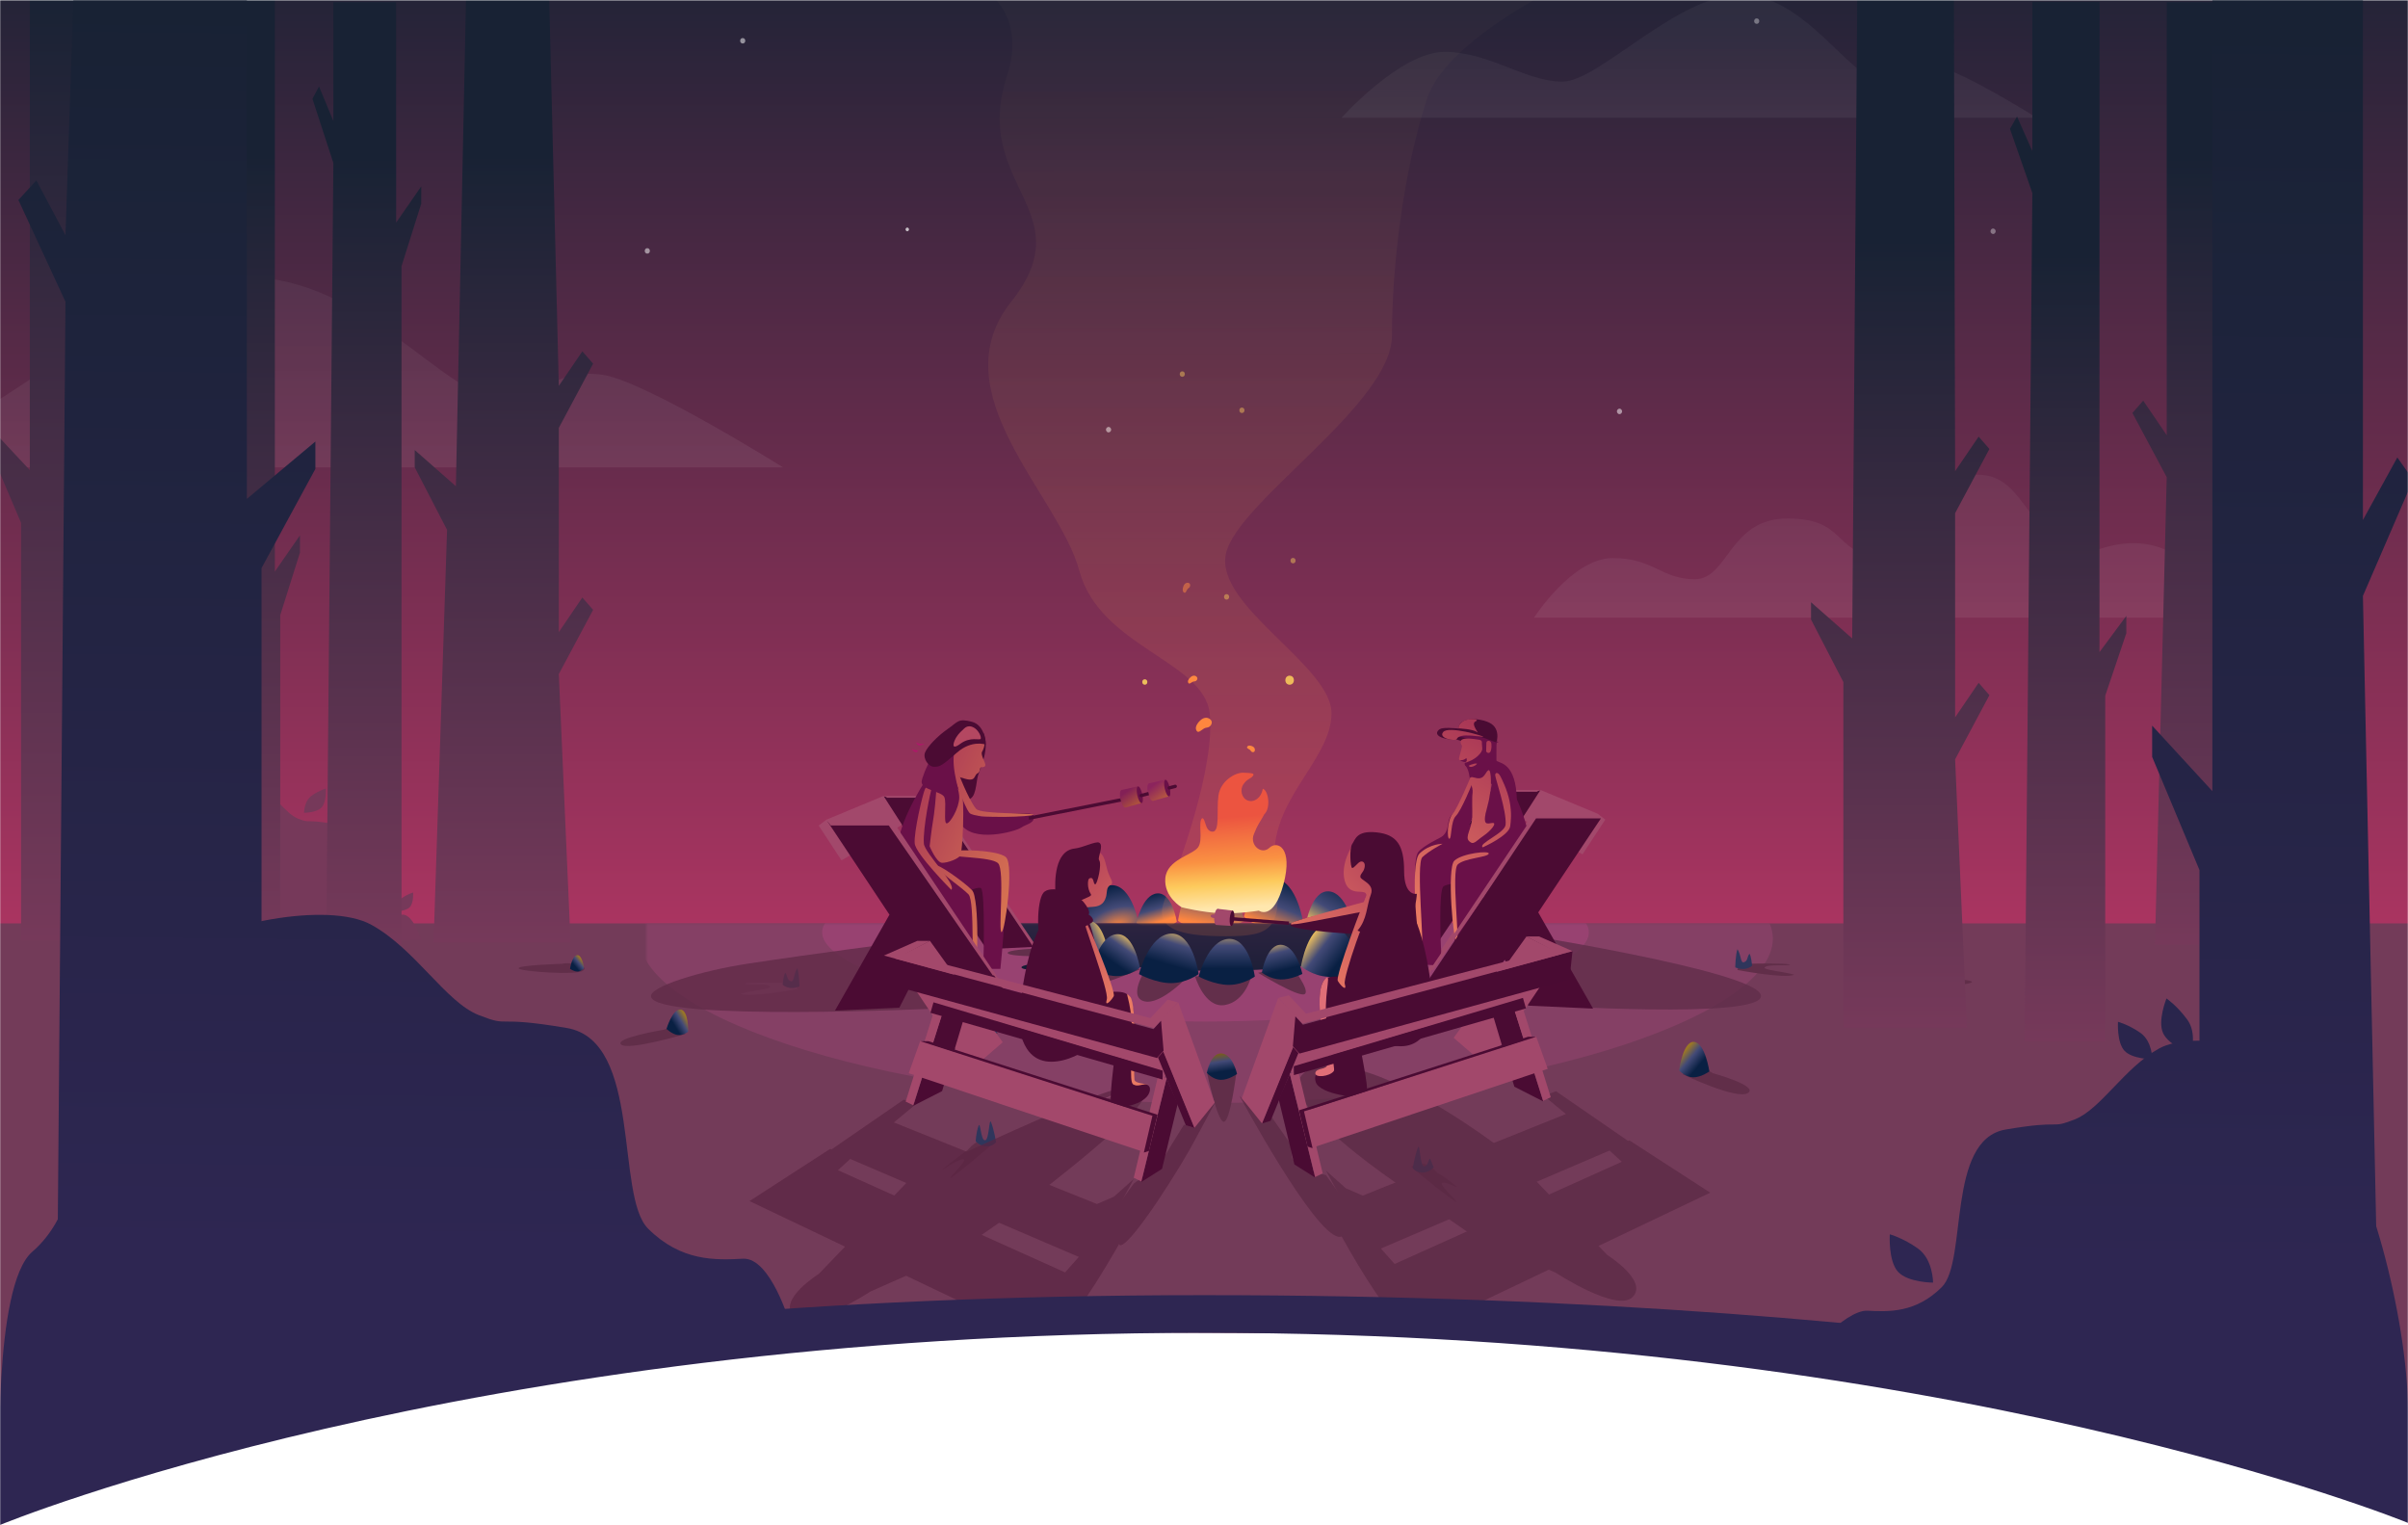 <svg width="1440" height="912" viewBox="0 0 1440 912" fill="none" xmlns="http://www.w3.org/2000/svg">
<mask id="mask0" mask-type="alpha" maskUnits="userSpaceOnUse" x="0" y="0" width="1440" height="912">
<rect width="1440" height="912" fill="#C4C4C4"/>
</mask>
<g mask="url(#mask0)">
<mask id="mask1" mask-type="alpha" maskUnits="userSpaceOnUse" x="-6" y="0" width="1452" height="880">
<rect x="-6" width="1452" height="879.726" fill="#F8F4FD"/>
</mask>
<g mask="url(#mask1)">
<path d="M-62.489 348.851V849.209H82.112L68.341 -379.051L108.508 -471.974L95.884 -489.844L68.341 -439.809V-514.862H-52.161V285.711L-100.361 233.292V258.31L-62.489 348.851Z" fill="#4B0B33"/>
<path d="M1378.21 419.754V848.151H1522.81L1509.04 -308.148L1549.2 -401.072L1536.58 -418.942L1509.04 -368.906V-443.96H1388.53V356.613L1340.33 304.195V329.213L1378.21 419.754Z" fill="#4B0B33"/>
<mask id="mask2" mask-type="alpha" maskUnits="userSpaceOnUse" x="-7" y="-19" width="1453" height="1020">
<rect x="-6.617" y="-18.548" width="1451.89" height="1019.09" fill="#C4C4C4"/>
</mask>
<g mask="url(#mask2)">
<mask id="mask3" mask-type="alpha" maskUnits="userSpaceOnUse" x="-14" y="-25" width="1468" height="879">
<rect x="-13.84" y="-24.898" width="1467.18" height="878.339" fill="#D864A4"/>
</mask>
<g mask="url(#mask3)">
<rect x="-9.754" y="-50.889" width="1467.18" height="656.318" fill="url(#paint0_linear)"/>
<ellipse opacity="0.5" rx="1.624" ry="1.529" transform="matrix(0.096 -0.995 0.994 0.108 1050.52 12.626)" fill="white" fill-opacity="0.7"/>
<path opacity="0.4" d="M468.326 279.484H-284.621C-284.621 279.484 -239.43 237.588 -191.459 237.588C-143.487 237.588 -85.087 258.037 -45.458 258.037C-5.829 258.037 78.991 165.766 147.82 165.766C216.649 165.766 266.011 236.59 295.211 236.59C324.411 236.59 334.84 220.131 360.564 224.121C386.288 228.111 468.326 279.484 468.326 279.484Z" fill="url(#paint1_linear)" fill-opacity="0.5"/>
<path opacity="0.4" d="M1217.99 70.411H802.285C802.285 70.411 837.424 31.023 863.909 31.023C890.394 31.023 912.448 48.817 934.327 48.817C956.206 48.817 1003.03 -3.235 1041.03 -3.235C1079.03 -3.235 1106.29 46.718 1122.41 46.718C1138.53 46.718 1144.29 37.626 1158.49 39.83C1172.69 42.034 1217.99 70.411 1217.99 70.411Z" fill="url(#paint2_linear)" fill-opacity="0.4"/>
<path opacity="0.4" d="M1330 369.344H917.352C917.352 369.344 940.207 333.673 964.469 333.673C988.73 333.673 993.493 346.32 1013.54 346.32C1033.58 346.32 1034.04 309.997 1068.85 309.997C1103.66 309.997 1095.88 329.406 1123.18 333.673C1150.47 337.94 1154.7 283.784 1182.11 283.784C1209.52 283.784 1209.32 313.836 1242.78 333.673C1307.57 300.866 1330 369.344 1330 369.344Z" fill="url(#paint3_linear)" fill-opacity="0.5"/>
<ellipse opacity="0.5" cx="208.794" cy="544.237" rx="1.528" ry="1.625" fill="white"/>
<ellipse opacity="0.5" cx="387.095" cy="150.014" rx="1.528" ry="1.625" fill="white"/>
<ellipse opacity="0.5" cx="444.149" cy="24.381" rx="1.528" ry="1.625" fill="white"/>
<ellipse opacity="0.5" rx="1.55" ry="1.603" transform="matrix(0.868 0.496 -0.451 0.893 72.154 388.084)" fill="white"/>
<ellipse opacity="0.5" rx="1.55" ry="1.603" transform="matrix(0.868 0.496 -0.451 0.893 283.936 312.306)" fill="white"/>
<ellipse rx="2.658" ry="2.599" transform="matrix(0.537 -0.843 0.812 0.584 1242.6 369.654)" fill="white" fill-opacity="0.8"/>
<ellipse opacity="0.5" rx="1.595" ry="1.559" transform="matrix(0.537 -0.843 0.812 0.584 1191.88 138.271)" fill="white" fill-opacity="0.7"/>
<ellipse opacity="0.9" rx="2.584" ry="2.672" transform="matrix(0.868 0.496 -0.451 0.893 106.843 64.329)" fill="white"/>
<ellipse opacity="0.5" rx="1.568" ry="1.586" transform="matrix(0.751 -0.661 0.614 0.789 662.929 256.902)" fill="white"/>
<ellipse rx="1.045" ry="1.057" transform="matrix(0.751 -0.661 0.614 0.789 542.556 137.169)" fill="white" fill-opacity="0.7"/>
<ellipse opacity="0.5" rx="1.568" ry="1.586" transform="matrix(0.751 -0.661 0.614 0.789 968.476 245.982)" fill="white"/>
<path d="M793.919 557.99C801.34 558.248 809.432 553.973 809.432 553.973C809.432 553.973 805.278 533.778 794.69 532.954C784.103 532.13 780.808 552.977 780.808 552.977C780.808 552.977 786.498 557.732 793.919 557.99Z" fill="url(#paint4_linear)"/>
<path d="M814.535 571.321C821.667 571.321 829.309 565.906 829.309 565.906C829.309 565.906 824.724 542.079 814.535 541.538C804.346 540.996 801.799 565.906 801.799 565.906C801.799 565.906 807.403 571.321 814.535 571.321Z" fill="url(#paint5_linear)"/>
<path d="M759.805 555.387C769.002 556.388 779.385 551.976 779.385 551.976C779.385 551.976 775.796 527.206 762.709 525.228C749.623 523.25 743.909 548.116 743.909 548.116C743.909 548.116 750.608 554.386 759.805 555.387Z" fill="url(#paint6_linear)"/>
<path d="M722.871 556.691C733.173 556.691 744.211 550.588 744.211 550.588C744.211 550.588 737.588 523.737 722.871 523.127C708.154 522.516 704.475 550.588 704.475 550.588C704.475 550.588 712.569 556.691 722.871 556.691Z" fill="url(#paint7_linear)"/>
<path d="M665.128 560.361C655.922 560.681 645.884 555.378 645.884 555.378C645.884 555.378 651.037 530.325 664.172 529.303C677.306 528.28 681.394 554.142 681.394 554.142C681.394 554.142 674.334 560.041 665.128 560.361Z" fill="url(#paint8_radial)"/>
<path d="M-12.785 552.107H1454.39V845.609H-12.785V552.107Z" fill="#733B59"/>
<path d="M717.734 430.772C720.254 428.383 722.83 428.948 724.144 430.514C725.458 432.08 724.078 434.891 721.627 435.044C719.177 435.197 717.079 438.745 715.765 437.179C714.451 435.613 715.215 433.161 717.734 430.772Z" fill="#FE863F"/>
<path d="M712.067 404.795C713.609 403.502 715.087 403.926 715.799 404.884C716.51 405.843 715.616 407.424 714.188 407.422C712.759 407.419 711.423 409.402 710.712 408.443C710 407.485 710.525 406.089 712.067 404.795Z" fill="#FE863F"/>
<path opacity="0.5" d="M707.694 350.505C708.425 348.567 709.905 348.152 710.971 348.607C712.037 349.061 712.003 350.906 710.763 351.66C709.523 352.414 709.294 354.84 708.228 354.386C707.162 353.931 706.963 352.443 707.694 350.505Z" fill="#FE863F"/>
<path d="M748.801 446.155C750.324 446.78 750.664 448.083 750.32 449.03C749.976 449.977 748.534 449.967 747.931 448.879C747.328 447.792 745.428 447.616 745.772 446.669C746.115 445.722 747.277 445.53 748.801 446.155Z" fill="#FE863F"/>
<path d="M692.66 555.368C686.379 555.587 679.53 551.968 679.53 551.968C679.53 551.968 683.046 534.875 692.007 534.178C700.968 533.481 703.757 551.125 703.757 551.125C703.757 551.125 698.941 555.15 692.66 555.368Z" fill="url(#paint9_linear)"/>
<ellipse cx="684.599" cy="407.774" rx="1.528" ry="1.625" fill="#ECBE5B"/>
<ellipse opacity="0.5" cx="733.509" cy="356.872" rx="1.528" ry="1.625" fill="#ECBE5B"/>
<ellipse cx="771.207" cy="406.69" rx="2.547" ry="2.708" fill="#ECBE5B"/>
<ellipse opacity="0.5" cx="742.677" cy="245.319" rx="1.528" ry="1.625" fill="#ECBE5B"/>
<ellipse opacity="0.5" cx="707.021" cy="223.659" rx="1.528" ry="1.625" fill="#ECBE5B"/>
<ellipse opacity="0.5" cx="773.243" cy="335.21" rx="1.528" ry="1.625" fill="#ECBE5B"/>
<path d="M852.077 696.033C856.183 697.057 859.836 701.529 859.836 701.529C859.836 701.529 861.561 701.945 868.399 707.352C875.826 713.224 865.814 706.127 862.323 707.228C859.838 708.011 876.062 722.448 869.182 717.604C857.502 709.381 844.001 697.579 844.001 697.579C844.001 697.579 847.972 695.009 852.077 696.033Z" fill="#612E49"/>
<path d="M850.418 701.088C854.633 701.234 857.422 697.927 857.422 697.927C857.422 697.927 857.189 697.968 855.721 693.857C854.403 690.166 854.44 697.624 851.597 697.361C849.081 697.128 849.189 682.987 847.932 686.146C846.187 690.532 844.832 698.335 844.832 698.335C844.832 698.335 846.204 700.941 850.418 701.088Z" fill="#2F365C"/>
<path d="M586.142 682.075C582.184 683.15 578.726 687.555 578.726 687.555C578.726 687.555 571.77 692.512 565.245 697.885C558.157 703.722 573.02 692.127 576.42 693.123C578.84 693.832 563.386 708.139 569.962 703.31C581.126 695.111 593.99 683.41 593.99 683.41C593.99 683.41 590.099 681.001 586.142 682.075Z" fill="#612E49"/>
<path d="M590.253 685.431C586.17 685.573 583.468 682.369 583.468 682.369C583.468 682.369 583.695 677.3 585.117 673.317C586.393 669.743 586.357 682.076 589.111 681.821C591.548 681.596 591.443 667.899 592.661 670.959C594.351 675.207 595.664 682.765 595.664 682.765C595.664 682.765 594.335 685.289 590.253 685.431Z" fill="#2F365C"/>
<path d="M473.186 588.101C469.553 587.529 467.583 587.56 467.583 587.56C467.583 587.56 448.733 587.085 445.167 588.101C447.205 589.184 457.957 587.642 460.45 589.725C462.226 591.209 448.224 592.433 442.865 594.161C448.224 596.765 476.752 591.35 476.752 591.35C476.752 591.35 476.82 588.674 473.186 588.101Z" fill="#EA99C5"/>
<mask id="mask4" mask-type="alpha" maskUnits="userSpaceOnUse" x="386" y="552" width="679" height="110">
<rect x="386.52" y="552.161" width="677.86" height="109.459" fill="#C4C4C4"/>
</mask>
<g mask="url(#mask4)">
<path opacity="0.8" d="M1060.18 561.255C1060.18 608.072 908.501 659.518 721.4 659.518C534.3 659.518 382.625 608.072 382.625 561.255C382.625 514.438 534.3 476.485 721.4 476.485C908.501 476.485 1060.18 514.438 1060.18 561.255Z" fill="#894168"/>
<path opacity="0.8" d="M950.142 557.447C950.142 581.824 847.504 610.782 720.895 610.782C594.286 610.782 491.648 581.824 491.648 557.447C491.648 533.07 594.286 513.309 720.895 513.309C847.504 513.309 950.142 533.07 950.142 557.447Z" fill="#9C4474"/>
<ellipse cx="727.01" cy="550.132" rx="124.303" ry="30.325" fill="url(#paint10_linear)" fill-opacity="0.89"/>
<g filter="url(#filter0_d)">
<path d="M661.916 561.201C658.933 565.436 673.943 568.703 673.943 568.703C673.943 568.703 698.521 573.254 720.676 573.905C742.83 574.557 765.969 571.635 765.969 571.635C765.969 571.635 794.416 566.087 790.155 561.201C785.895 556.315 765.969 549.8 724.545 548.171C683.121 546.542 664.898 556.966 661.916 561.201Z" fill="url(#paint11_linear)"/>
</g>
</g>
<path d="M470.639 590.265C467.182 588.945 468.092 588.099 468.092 588.099C468.092 588.099 468.583 582.807 469.62 581.601C471.148 583.767 470.517 585.937 472.898 586.695C475.006 587.366 474.404 582.684 476.752 578.893C477.97 582.142 478.082 589.794 478.082 589.794C478.082 589.794 474.096 591.585 470.639 590.265Z" fill="#2F365C"/>
<path d="M1014.42 638.157C1019.11 637.994 1024.25 641.673 1024.25 641.673C1024.25 641.673 1051.9 649.192 1045.28 653.524C1038.66 657.856 1006.17 642.301 1006.17 642.301C1006.17 642.301 1009.74 638.32 1014.42 638.157Z" fill="#612E49"/>
<path d="M1012.39 644.145C1017.07 644.309 1022.21 640.63 1022.21 640.63C1022.21 640.63 1019.72 623.573 1013.04 622.955C1006.36 622.337 1004.14 640.002 1004.14 640.002C1004.14 640.002 1007.7 643.982 1012.39 644.145Z" fill="url(#paint12_linear)"/>
<path d="M590.962 614.952C587.695 614.839 584.111 617.403 584.111 617.403C584.111 617.403 558.989 628.554 560.923 629.819C562.856 631.084 596.714 617.841 596.714 617.841C596.714 617.841 594.229 615.066 590.962 614.952Z" fill="#612E49"/>
<path d="M592.879 618.627C590.709 618.702 588.329 616.999 588.329 616.999C588.329 616.999 589.483 609.1 592.577 608.814C595.672 608.527 596.7 616.708 596.7 616.708C596.7 616.708 595.05 618.551 592.879 618.627Z" fill="url(#paint13_linear)"/>
<path opacity="0.96" d="M714.658 583.743H748.281C748.281 583.743 744.715 598.809 732.489 600.911C720.262 603.013 714.658 583.743 714.658 583.743Z" fill="#612E4A"/>
<path opacity="0.96" d="M752.358 581.657L772.117 577.27C772.117 577.27 783.793 592.185 780.2 594.378C776.608 596.572 752.358 581.657 752.358 581.657Z" fill="#612E4A"/>
<path opacity="0.96" d="M789.037 581.146L804.773 571.854C804.773 571.854 829.337 582.191 820.893 588.579C812.449 594.968 789.037 581.146 789.037 581.146Z" fill="#0D1A31"/>
<path opacity="0.96" d="M802.28 564.921L819.541 561.023C819.541 561.023 857.133 561.511 854.064 563.946C850.995 566.382 802.28 564.921 802.28 564.921Z" fill="#0D1A31"/>
<path opacity="0.96" d="M654.548 571.31L637.287 566.438C637.287 566.438 599.695 567.047 602.764 570.092C605.833 573.137 654.548 571.31 654.548 571.31Z" fill="#612E4A"/>
<path d="M642.297 572.404C635.165 572.404 627.523 566.989 627.523 566.989C627.523 566.989 632.108 543.162 642.297 542.621C652.486 542.079 655.033 566.989 655.033 566.989C655.033 566.989 649.429 572.404 642.297 572.404Z" fill="url(#paint14_linear)"/>
<path opacity="0.96" d="M804.323 573.586L821.584 569.688C821.584 569.688 859.176 570.176 856.107 572.611C853.038 575.047 804.323 573.586 804.323 573.586Z" fill="#0D1A31"/>
<path d="M343.218 576.594C340.206 575.243 335.996 576.272 335.996 576.272C335.996 576.272 308.782 577.109 310.161 579.027C311.54 580.945 345.318 583.226 348.632 580.4C351.946 577.573 346.23 577.945 343.218 576.594Z" fill="#612E49"/>
<path opacity="0.96" d="M711.605 582.599L685.819 578.353C685.819 578.353 673.983 595.81 684.128 598.641C694.273 601.472 711.605 582.599 711.605 582.599Z" fill="#612E4A"/>
<path d="M345.424 580.903C343.253 580.968 340.881 579.253 340.881 579.253C340.881 579.253 342.068 571.36 345.164 571.089C348.26 570.818 349.252 579.003 349.252 579.003C349.252 579.003 347.594 580.838 345.424 580.903Z" fill="url(#paint15_linear)"/>
<path d="M731.833 639.662C736.52 639.498 739.258 642.032 739.258 642.032C739.258 642.032 735.692 670.732 731.834 670.732C727.975 670.732 721.937 642.032 721.937 642.032C721.937 642.032 727.147 639.825 731.833 639.662Z" fill="#612E49"/>
<path d="M729.939 645.65C734.626 645.813 739.765 642.135 739.765 642.135C739.765 642.135 737.275 630.493 730.592 629.875C723.909 629.257 721.69 641.506 721.69 641.506C721.69 641.506 725.253 645.487 729.939 645.65Z" fill="url(#paint16_linear)"/>
<path d="M1146.16 584.824C1149.17 583.472 1153.38 584.501 1153.38 584.501C1153.38 584.501 1180.59 585.339 1179.21 587.257C1177.83 589.175 1144.06 591.456 1140.74 588.629C1137.43 585.803 1143.15 586.175 1146.16 584.824Z" fill="#612E49"/>
<path d="M1142.94 589.134C1145.11 589.199 1147.48 587.484 1147.48 587.484C1147.48 587.484 1146.29 579.591 1143.2 579.32C1140.1 579.049 1139.11 587.234 1139.11 587.234C1139.11 587.234 1140.77 589.069 1142.94 589.134Z" fill="url(#paint17_linear)"/>
<path opacity="0.96" d="M682.059 579.436L657.09 574.562C657.09 574.562 643.336 587.017 647.411 589.725C651.487 592.433 682.059 579.436 682.059 579.436Z" fill="#612E4A"/>
<path d="M1042.59 576.723C1046.22 576.151 1048.19 576.182 1048.19 576.182C1048.19 576.182 1067.04 575.707 1070.61 576.723C1068.57 577.806 1057.82 576.264 1055.33 578.347C1053.55 579.831 1067.55 581.055 1072.91 582.783C1067.55 585.387 1039.02 579.972 1039.02 579.972C1039.02 579.972 1038.96 577.296 1042.59 576.723Z" fill="#612E49"/>
<path d="M1045.14 578.889C1048.6 577.568 1047.69 576.722 1047.69 576.722C1047.69 576.722 1047.2 571.43 1046.16 570.224C1044.63 572.39 1045.26 574.561 1042.88 575.318C1040.77 575.989 1041.38 571.307 1039.03 567.517C1037.81 570.766 1037.7 578.417 1037.7 578.417C1037.7 578.417 1041.69 580.209 1045.14 578.889Z" fill="#2F365C"/>
<path opacity="0.96" d="M658.624 578.895L635.699 574.562C635.699 574.562 607.171 576.187 611.246 578.895C615.322 581.602 658.624 578.895 658.624 578.895Z" fill="#0D1A31"/>
<path d="M650.981 580.518C643.849 580.518 636.207 575.103 636.207 575.103C636.207 575.103 640.792 551.276 650.981 550.735C661.169 550.193 663.717 575.103 663.717 575.103C663.717 575.103 658.113 580.518 650.981 580.518Z" fill="url(#paint18_linear)"/>
<path d="M668.534 583.611C661.113 583.869 653.022 579.594 653.022 579.594C653.022 579.594 657.175 559.399 667.763 558.575C678.35 557.751 681.645 578.598 681.645 578.598C681.645 578.598 675.955 583.353 668.534 583.611Z" fill="url(#paint19_linear)"/>
<path d="M818.44 573.906C824.667 573.038 830.867 568.289 830.867 568.289C830.867 568.289 824.791 552.041 815.848 552.899C806.906 553.757 806.85 571.637 806.85 571.637C806.85 571.637 812.213 574.774 818.44 573.906Z" fill="url(#paint20_linear)"/>
<path d="M794.266 583.999C803.473 584.319 813.51 579.016 813.51 579.016C813.51 579.016 808.357 553.963 795.223 552.941C782.089 551.919 778.001 577.78 778.001 577.78C778.001 577.78 785.06 583.679 794.266 583.999Z" fill="url(#paint21_linear)"/>
<path d="M889.102 612.263C893.788 612.1 898.928 615.778 898.928 615.778C898.928 615.778 908.091 618.874 916.904 622.576C926.476 626.596 906.597 618.875 903.149 621.131C900.694 622.737 922.043 633.247 913.338 630.162C898.559 624.926 880.852 616.407 880.852 616.407C880.852 616.407 884.416 612.426 889.102 612.263Z" fill="#612E49"/>
<path d="M887.062 618.251C891.748 618.414 894.85 614.736 894.85 614.736C894.85 614.736 894.59 608.916 892.958 604.345C891.493 600.241 891.534 614.4 888.373 614.107C885.575 613.848 885.695 598.124 884.297 601.637C882.357 606.514 880.85 615.19 880.85 615.19C880.85 615.19 882.376 618.088 887.062 618.251Z" fill="#2F365C"/>
</g>
<g opacity="0.7">
<path d="M881.6 739.381L848.593 716.526C848.593 716.526 747.479 652.329 784.694 638.919C821.91 625.509 905.721 692.792 905.721 692.792L961.156 750.369C961.156 750.369 985.7 765.753 976.39 775.422C967.081 785.091 930.265 760.918 930.265 760.918L881.6 739.381Z" fill="#5A2843"/>
<path d="M974.493 682.776L930.483 652.449L923.289 655.216L936.407 666.074L814.957 714.861L804.801 710.466L792.952 699.918L819.612 749.144L974.493 682.776Z" fill="#5A2843"/>
<path d="M800.569 739.475C785.609 737.716 741.176 655.086 741.176 655.086L753.871 669.331L759.795 666.954C759.795 666.954 764.02 673.082 771.482 683.655C772.285 684.794 772.071 691.682 772.914 692.885C774.131 694.624 779.673 697.266 780.954 699.039C795.814 719.605 809.371 740.509 800.569 739.475Z" fill="#5A2843"/>
<path d="M844.579 794.854C828.075 794.854 781.588 699.918 781.588 699.918L792.868 702.555C792.868 702.555 861.083 794.854 844.579 794.854Z" fill="#5A2843"/>
<path d="M1022.73 713.103L974.493 681.897L961.374 686.862L969.838 694.643L834 755.737L823.844 744.309L820.459 748.704L847.542 796.612L1022.73 713.103Z" fill="#5A2843"/>
</g>
<path d="M12.59 312.586V562.183H85.949L78.962 -50.518L99.34 -96.872L92.936 -105.786L78.962 -80.826V-118.266H17.83V281.089L-6.623 254.941V267.421L12.59 312.586Z" fill="url(#paint22_linear)"/>
<path d="M1258.94 415.975V622.576H1210.78L1215.36 115.42L1201.98 77.052L1206.19 69.673L1215.36 90.333V1.042H1255.5V389.904L1271.56 368.26V378.59L1258.94 415.975Z" fill="url(#paint23_linear)"/>
<path d="M267.348 316.809L259.281 563.512H341.209L334.174 403.03L354.691 364.643L348.243 357.26L334.174 377.931V255.832L354.691 217.444L348.243 210.062L334.174 230.732L328.426 0H278.674L272.624 290.725L248.003 269.07V279.405L267.348 316.809Z" fill="url(#paint24_linear)"/>
<path d="M1102.34 407.808V614.511H1176.2L1169.17 454.03L1189.69 415.642L1183.24 408.26L1169.17 428.93V306.832L1189.69 268.444L1183.24 261.062L1169.17 281.732L1168.46 0H1110.64L1107.62 381.724L1083 360.07V370.405L1102.34 407.808Z" fill="url(#paint25_linear)"/>
<path d="M240.735 546.896C247.236 546.559 251.787 562.088 251.787 562.088L46.363 563.101C46.363 563.101 49.939 544.195 59.04 544.195C68.141 544.195 68.141 529.004 73.016 527.653C77.892 526.303 78.867 511.786 88.618 506.047C98.369 500.308 98.694 481.741 107.145 474.988C115.596 468.236 142.574 462.497 152.975 468.236C163.377 473.975 170.527 486.467 178.328 489.505C186.129 492.544 181.254 489.505 199.131 492.544C217.008 495.582 210.507 532.042 218.308 539.807C226.109 547.572 234.235 547.234 240.735 546.896Z" fill="#76395A"/>
<path d="M186.327 475.786C181.82 479.006 181.82 485.982 181.82 485.982C181.82 485.982 189.332 485.982 192.336 482.762C195.341 479.542 194.84 471.492 194.84 471.492C194.84 471.492 190.834 472.566 186.327 475.786Z" fill="#76395A"/>
<path d="M240.301 536.984C236.727 539.477 236.727 544.878 236.727 544.878C236.727 544.878 242.684 544.878 245.067 542.385C247.45 539.892 247.053 533.66 247.053 533.66C247.053 533.66 243.875 534.491 240.301 536.984Z" fill="#76395A"/>
<path d="M226.199 533.03C223.15 537.211 225.144 543.164 225.144 543.164C225.144 543.164 231.757 540.775 233.483 537.072C235.208 533.369 232.467 526.659 232.467 526.659C232.467 526.659 229.247 528.849 226.199 533.03Z" fill="#76395A"/>
<path d="M167.579 367.825V563.512H122.541L126.831 216.106L114.32 177.718L118.252 170.336L126.831 191.006V0H164.362V341.741L179.374 320.086V330.421L167.579 367.825Z" fill="url(#paint26_linear)"/>
<path d="M240.11 159.176V564.863H195.073L199.362 97.457L186.852 59.069L190.783 51.687L199.362 72.358V1.352H236.893V133.092L251.905 111.438V121.773L240.11 159.176Z" fill="url(#paint27_linear)"/>
<path d="M1362.55 358.16V564.863H1288.69L1295.72 285.315L1275.2 246.928L1281.65 239.546L1295.72 260.216V1.352H1357.27V332.076L1381.89 310.422V320.757L1362.55 358.16Z" fill="url(#paint28_linear)"/>
<path opacity="0.46" d="M796.248 426.443C796.248 455.015 757.532 479.355 762.625 517.451C767.719 555.548 760.588 559.781 733.078 559.781C705.568 559.781 688.758 555.548 696.909 537.029C705.059 518.51 726.965 457.661 723.399 426.443C719.833 395.225 657.681 386.759 645.455 341.254C633.229 295.75 561.398 234.901 604.7 180.402C648.002 125.902 580.757 111.087 602.153 45.476C623.549 -20.135 533.379 -25.955 533.379 -25.955H969.966C969.966 -25.955 867.569 15.316 853.305 59.233C839.041 103.15 832.418 159.237 832.418 200.508C832.418 241.78 739.701 299.983 733.078 331.201C726.455 362.419 796.248 397.87 796.248 426.443Z" fill="url(#paint29_linear)"/>
<g filter="url(#filter1_d)">
<path d="M696.857 548.192C696.003 559.499 706.676 565.485 706.676 565.485C706.676 565.485 718.99 568.582 730.09 569.025C741.19 569.469 752.783 567.48 752.783 567.48C752.783 567.48 761.583 573.91 767.511 551.74C773.439 529.569 763.785 525.457 759.138 529.891C754.49 534.325 747.184 528.454 749.794 521.81C752.404 515.165 753.305 515.055 756.06 509.87C760.116 506.101 758.508 495.483 755.142 494.604C754.223 500.266 749.794 502.965 746.165 501.635C742.537 500.304 741.256 495.205 743.604 491.88C745.952 488.554 747.66 488.815 749.154 487.042C750.648 485.268 748.513 485.229 743.604 485.007C738.695 484.785 729.943 489.884 728.662 498.531C727.381 507.177 729.729 520.479 725.033 520.258C720.337 520.036 721.152 512.193 718.856 512.193C716.195 514.631 719.697 524.914 716.495 529.569C713.293 534.225 697.711 536.885 696.857 548.192Z" fill="url(#paint30_linear)"/>
</g>
<path d="M765.7 585.636C771.981 585.849 778.829 582.313 778.829 582.313C778.829 582.313 775.313 565.612 766.352 564.93C757.391 564.249 754.602 581.49 754.602 581.49C754.602 581.49 759.418 585.422 765.7 585.636Z" fill="url(#paint31_linear)"/>
<path d="M700.268 587.824C691.023 587.824 681.117 582.438 681.117 582.438C681.117 582.438 687.061 558.741 700.268 558.202C713.476 557.663 716.778 582.438 716.778 582.438C716.778 582.438 709.514 587.824 700.268 587.824Z" fill="url(#paint32_linear)"/>
<path d="M734.83 588.882C726.113 588.882 716.773 583.881 716.773 583.881C716.773 583.881 722.377 561.876 734.83 561.376C747.283 560.876 750.396 583.881 750.396 583.881C750.396 583.881 743.547 588.882 734.83 588.882Z" fill="url(#paint33_linear)"/>
<path d="M545.373 447.954C546.861 448.544 548.341 448.713 549.18 448.665L548.161 449.723C546.173 449.692 545.373 447.954 545.373 447.954Z" fill="#AF176A"/>
<path d="M547.962 443.888C549.252 444.742 550.337 444.952 553.016 444.713C553.016 444.713 551.306 445.728 549.838 445.668C548.37 445.609 547.962 443.888 547.962 443.888Z" fill="#AF176A"/>
<path d="M404.391 614.311C401.06 613.648 397.008 615.676 397.008 615.676C397.008 615.676 367.122 620.65 371.407 624.518C375.691 628.386 409.857 618.235 409.857 618.235C409.857 618.235 407.723 614.975 404.391 614.311Z" fill="#612E49"/>
<path d="M405.232 618.828C401.867 618.398 398.575 615.17 398.575 615.17C398.575 615.17 402.116 603.274 406.954 603.612C411.793 603.95 411.554 616.83 411.554 616.83C411.554 616.83 408.597 619.259 405.232 618.828Z" fill="url(#paint34_linear)"/>
</g>
<path opacity="0.8" d="M1053.04 595.071C1056 610.015 918.047 600.785 918.047 600.785L896.465 556.394C896.465 556.394 1050.08 580.128 1053.04 595.071Z" fill="#612E4A"/>
<path d="M875.367 540.524L886.68 562.517L917.874 563.936L891.479 517.821L921.645 472.771H890.45L830.461 562.517L859.599 563.936L875.367 540.524Z" fill="#4B0B33"/>
<path d="M921.214 472.329L955.301 486.49L959.988 490.031L946.353 510.831L910.136 489.588L921.214 472.329Z" fill="#A2486B"/>
<path d="M862.834 515.699L879.878 538.269L919.078 531.188L901.182 509.503H862.834V515.699Z" fill="#A2486B"/>
<path d="M917.806 487.817H951.893L954.023 486.49H916.528L841.536 598.013H844.092L917.806 487.817Z" fill="#A2486B"/>
<path d="M891.423 473.402H919.054L920.781 472.328H890.387L829.598 562.608H831.67L891.423 473.402Z" fill="#A2486B"/>
<path d="M890.439 431.991C898.624 435.779 894.335 446 894.335 446C894.335 446 869.795 444.742 864.704 438.5C864.25 437.943 873.081 438.338 872.808 437.681C869.478 429.669 882.253 428.204 890.439 431.991Z" fill="#4A0B33"/>
<path d="M848.246 509.273C853.784 502.568 882.349 491.5 882.349 491.5L906.785 506.213L888.591 525.584C888.591 525.584 866.441 527.663 863.276 529.898C860.112 532.134 861.694 566.559 861.694 566.559C861.694 566.559 863.276 578 855.628 577C847.98 576 836.47 583 836.47 577C836.47 571 849.828 566.559 849.828 566.559C849.828 566.559 842.709 515.978 848.246 509.273Z" fill="#6A1048"/>
<path d="M851.124 567.435C850.421 566.342 851.705 566.299 850.285 566.044C848.865 565.788 842.854 568.989 842.854 568.989C842.854 568.989 842.192 569.907 842.729 570.742C843.267 571.577 846.7 571.824 848.987 570.74C851.274 569.655 851.827 568.527 851.124 567.435Z" fill="url(#paint35_linear)"/>
<path d="M917.11 490.067L902.08 503.558C902.08 503.558 869.602 507.046 868.02 512.261C866.438 517.476 870.159 564.89 870.159 564.89L883.357 546.797C883.357 546.797 885.423 540.914 886.214 532.719C887.005 524.524 903.055 523.633 912.829 512.127C922.603 500.621 917.11 490.067 917.11 490.067Z" fill="#6A1048"/>
<path d="M892.581 467.054L896.536 465.564L906.82 497.6L894.91 514.922L883.044 510.452L892.581 467.054Z" fill="#6A1048"/>
<path d="M878.31 493.316C886.377 480.547 888.399 456.03 888.399 456.03L885.134 455.208C885.134 455.208 873.412 481.554 868.026 487.356C864.716 490.922 867.495 496.648 861.674 500.733C860.048 505.91 861.889 505.071 865.709 507.5C869.528 509.929 870.243 506.085 878.31 493.316Z" fill="#6A1048"/>
<path d="M873.032 437.269C873.032 437.269 869.907 436.917 871.315 442.391C858.927 441.989 857.57 438.231 860.991 435.971C864.412 433.711 886.893 437.244 887.688 438.76C888.482 440.276 873.032 437.269 873.032 437.269Z" fill="#4A0B33"/>
<path d="M914.263 501.325C912.181 482.7 896.305 457.369 896.305 457.369L890.724 460.535C890.724 460.535 900.261 490.15 899.47 499.835C898.983 505.788 883.09 520.631 880.484 528.891C878.85 534.069 886.813 537.086 889.977 534.851C893.141 532.616 916.344 519.95 914.263 501.325Z" fill="#6A1048"/>
<path d="M894.904 443.879C894.906 443.315 894.907 442.976 894.907 442.976C894.907 442.976 897.304 444.498 894.904 443.879C894.896 446.312 894.874 452.928 894.874 454.529C894.874 456.501 905.541 454.269 906.932 474.977C908.322 495.686 900.127 463.893 897.696 463.202C894.793 462.376 896.375 475.491 894.874 472.271C892.115 466.356 883.05 464.724 880.228 469.564C878.158 473.116 880.448 462.921 876.299 457.592C876.961 455.841 879.145 455.635 880.228 454.269C887.897 440.464 871.258 440.5 871.258 440.5C871.258 440.5 878.72 437.703 889.175 441.839C892.183 443.03 893.935 443.629 894.904 443.879Z" fill="#6A1048"/>
<path d="M883.131 437.659C880.801 435.909 872.267 435.5 872.267 435.5C872.267 435.5 871.579 433.565 874.787 431.345C877.996 429.124 885.635 429.831 882.368 431.344C879.101 432.857 885.461 439.409 883.131 437.659Z" fill="url(#paint36_linear)"/>
<path d="M850.592 512.484C854.612 508.686 862.689 504.5 862.689 504.5C862.689 504.5 855.128 504.416 848.94 510.274C842.751 516.132 848.061 567.5 850.083 567.5C852.106 567.5 846.573 516.282 850.592 512.484Z" fill="url(#paint37_linear)"/>
<path d="M870.655 487.832C873.938 484.511 880.406 468.523 880.406 468.523L879.327 464.88C879.327 464.88 872.081 482.426 868.737 486.5C865.394 490.574 865.208 501.5 866.721 501.5C868.233 501.5 867.372 491.153 870.655 487.832Z" fill="url(#paint38_linear)"/>
<path d="M874.335 445.999C874.42 446.515 872.353 453.328 872.48 453.821C872.889 455.416 875.177 454.065 875.988 454.994C878.285 457.626 878.261 459.172 880.787 458.303C883.313 457.433 884.079 455.853 884.736 452.951C885.199 450.909 886.784 449.245 886.317 446.39C885.904 443.867 886.83 443.106 884.986 442.376C875.896 440.811 871.443 441.305 874.335 445.999Z" fill="url(#paint39_linear)"/>
<path d="M862.992 437.729C859.884 441.704 870.753 443.206 871.115 441.988C872.379 437.729 886.67 440.946 887.059 440.533C887.447 440.119 866.1 433.755 862.992 437.729Z" fill="url(#paint40_linear)"/>
<path d="M878.569 502.966C875.811 500.407 880.097 495.684 880.406 488.742C880.578 484.864 880.121 477.498 880.621 473.957C881.057 470.872 878.335 465.914 879.327 464.88C880.669 464.01 882.458 465.787 885.214 465.26C887.969 464.733 888.726 460.912 890.22 460.477C891.715 460.042 892.674 470.913 889.347 482.654C886.02 494.395 889.364 492.362 892.458 492.048C895.553 491.733 891.693 496.647 887.059 499.797C882.424 502.947 881.326 505.525 878.569 502.966Z" fill="url(#paint41_linear)"/>
<path d="M871.75 516.858C875.769 513.059 889.347 512.658 890.265 510.484C891.184 508.31 874.42 510.161 869.738 514.592C865.056 519.024 869.154 564.021 871.161 564.021C873.169 564.021 867.73 520.656 871.75 516.858Z" fill="url(#paint42_linear)"/>
<path d="M903.124 493.96C903.459 491.114 904.158 486.255 902.768 479.175C901.375 472.081 897.893 465.377 897.224 464.109C895.886 461.577 894.129 461.692 894.129 463.476C894.129 465.26 901.038 484.86 900.369 493.09C899.958 498.149 883.646 504.396 886.705 506.617C886.705 506.617 902.456 499.658 903.124 493.96Z" fill="url(#paint43_linear)"/>
<path d="M890.016 442.953C888.713 443.046 888.857 444.537 888.857 444.537L888.726 449.24C888.726 449.24 889.224 450.254 890.22 450.183C891.217 450.112 891.802 448.901 891.929 446.39C892.056 443.879 891.32 442.859 890.016 442.953Z" fill="url(#paint44_linear)"/>
<path d="M876.131 456.129C875.09 456.68 876.947 459.15 877.762 458.287C878.578 457.424 880.441 456.913 881.841 456.561C883.664 456.103 885.104 458.375 885.92 454.835C886.128 453.934 888.367 448.794 886.328 448.794C883.065 454.403 877.171 455.578 876.131 456.129Z" fill="#6A1048"/>
<path d="M876.886 453.228C875.887 454.107 875.437 454.392 873.094 454.645C873.094 454.645 875.186 455.849 876.445 455.561C877.703 455.273 876.886 453.228 876.886 453.228Z" fill="#6A1048"/>
<path d="M919.28 490.351H953.981L956.52 487.274H917.236L855.002 580.013H857.074L919.28 490.351Z" fill="#A2486B"/>
<path d="M899.841 573.842L913.902 601.281L952.676 603.051L919.867 545.519L957.363 489.315H918.589L844.024 601.281L880.241 603.051L899.841 573.842Z" fill="#4B0B33"/>
<path d="M736.68 549.36L770.832 551.981" stroke="#4A0B33" stroke-width="2"/>
<path d="M837.623 625.563C856.92 625.563 856.92 600.511 856.92 600.511C856.92 600.511 799.031 576.711 791.795 586.106C784.559 595.5 794.851 637.265 794.851 637.265C794.851 637.265 784.399 639.418 786.811 646.934C789.223 654.45 813.841 657.538 816.856 654.406C819.871 651.274 811.058 621.683 813.47 617.926C815.882 614.168 818.327 625.563 837.623 625.563Z" fill="#4A0B33"/>
<path d="M797.614 640.407C795.146 643.712 786.182 644.641 786.582 641.55C786.981 638.458 793.361 639.628 793.76 636.536C794.16 633.445 784.126 594.229 792.337 585.449C796.456 581.044 792.335 591.641 792.929 606.126C793.52 620.509 798.844 638.76 797.614 640.407Z" fill="#E06E77"/>
<path d="M830.381 534.122C852.693 534.648 856.913 601.136 856.913 601.136C856.913 601.136 800.472 585.478 802.04 583.6C816.512 554.791 808.07 533.595 830.381 534.122Z" fill="#4A0B33"/>
<path d="M771.566 552.875C771.566 549.064 825.981 540.208 825.981 540.208L817.009 558.843C817.009 558.843 771.567 556.687 771.566 552.875Z" fill="#4A0B33"/>
<path d="M804.202 526.769C801.318 516.494 808.802 505.386 808.802 505.386L813.589 504.53L824.458 535.818C824.458 535.818 813.001 545.845 817.164 535.482C817.164 530.462 807.086 537.043 804.202 526.769Z" fill="url(#paint45_linear)"/>
<path d="M817.687 538.813C817.687 538.813 772.594 550.68 772.078 551.999C771.563 553.317 773.056 552.438 775.371 552.438C777.687 552.438 815.372 544.966 815.372 544.966L817.687 538.813Z" fill="url(#paint46_linear)"/>
<path d="M804.199 588.324C805.687 593.306 801.614 589.247 800.011 586.476C798.409 583.705 815.188 539.478 817.164 535.482C817.28 535.246 826.965 535.297 820.618 540.571C818.079 541.89 802.982 584.246 804.199 588.324Z" fill="url(#paint47_linear)"/>
<path d="M839.666 520.718C839.666 536.175 847.274 534.417 847.274 534.417C847.274 534.417 846.004 572.655 811.8 556.393C817.652 549.8 817.229 541.449 819.768 534.856C822.307 528.264 813.444 526.357 813.493 524.234C813.542 522.11 815.183 521.984 815.959 518.971C816.736 515.957 815.113 514.638 813.493 515.213C811.873 515.787 809.875 518.971 808.669 518.971C807.463 518.971 806.86 507.071 808.669 504.566C810.478 502.06 811.081 496.424 823.141 497.676C835.201 498.929 839.666 505.26 839.666 520.718Z" fill="#4A0B33"/>
<path d="M869.309 620.527L912.854 559.91L934.021 570.588L888.964 637.488L869.309 620.527Z" fill="#A2486B"/>
<path d="M922.824 658.531L905.587 603.567L892.887 607.336L905.587 649.737L922.824 658.531Z" fill="#4A0B33"/>
<path d="M761.648 626.18L773.442 642.512V637.801L910.73 596.971L887.748 588.805L761.648 626.18Z" fill="#A2486B"/>
<path d="M918.585 619.586L779.785 664.499L784.926 686.171L925.54 639.059L918.585 619.586Z" fill="#A2486B"/>
<path d="M773.138 625.867L754.691 671.722L759.832 670.152L776.464 629.636L773.138 625.867Z" fill="#4A0B33"/>
<path d="M742.598 656.646L754.694 671.722L773.442 625.866L774.954 607.021L764.37 596.657L742.598 656.646Z" fill="#A2486B"/>
<path d="M779.185 612.676L774.649 607.651L773.137 625.553L777.068 629.95L938.548 585.665L940.362 568.705L779.185 612.676Z" fill="#4A0B33"/>
<path d="M770.724 595.087L764.676 596.657L778.888 612.047L940.368 568.704L920.41 559.91H912.85L927.668 567.762L781.005 606.08L770.724 595.087Z" fill="#A2486B"/>
<path d="M786.448 704.074L771.329 642.2L764.676 657.276L774.05 696.222L786.448 704.074Z" fill="#4A0B33"/>
<path d="M790.988 701.558L776.473 640.941L771.332 641.883L786.452 703.757L790.988 701.558Z" fill="#A2486B"/>
<path d="M927.358 656.018L910.727 602.938L905.586 603.881L922.823 658.217L927.358 656.018Z" fill="#A2486B"/>
<path d="M910.728 596.657L773.742 637.487V642.827L912.542 602.938L910.728 596.657Z" fill="#4A0B33"/>
<path d="M781.91 685.541L784.934 686.484L779.793 664.498L918.594 619.898H913.755L776.77 663.87L781.91 685.541Z" fill="#4A0B33"/>
<path d="M726.943 548.992V546.794C726.943 546.794 723.98 546.354 723.98 547.673C723.98 548.992 726.943 548.992 726.943 548.992Z" fill="#A2486B"/>
<path d="M737.323 544.491L736.361 553.613L727.376 553.025L728.266 543.4L737.323 544.491Z" fill="#A2486B"/>
<ellipse rx="4.784" ry="1.712" transform="matrix(-0.093 1.006 -0.984 -0.098 727.82 548.211)" fill="#A2486B"/>
<ellipse rx="4.555" ry="1.374" transform="matrix(-0.093 1.006 -0.984 -0.098 736.759 549.09)" fill="#4A0B33"/>
<path opacity="0.8" d="M561.109 602.983C561.109 602.983 392.264 610.894 389.302 595.95C388.114 589.955 419.223 580.44 447.276 576.172C489.144 569.802 539.151 563.426 539.151 563.426L561.109 602.983Z" fill="#612B48"/>
<path d="M574.206 544.101L562.893 566.096L531.697 567.515L558.094 521.397L527.926 476.343H559.122L619.115 566.096L589.976 567.515L574.206 544.101Z" fill="#4B0B33"/>
<path d="M528.359 475.901L494.269 490.064L489.582 493.605L503.218 514.406L539.438 493.162L528.359 475.901Z" fill="#A2486B"/>
<path d="M586.74 519.274L569.695 541.846L530.492 534.765L548.389 513.078H586.74V519.274Z" fill="#A2486B"/>
<path d="M531.767 491.392H497.677L495.547 490.064H533.045L608.042 601.595H605.485L531.767 491.392Z" fill="#A2486B"/>
<path d="M558.141 476.976H530.508L528.781 475.901H559.178L619.971 566.188H617.898L558.141 476.976Z" fill="#A2486B"/>
<path d="M540.186 506.489L553.158 513.58C553.158 513.58 581.186 529.357 582.552 534.32C583.917 539.284 579.783 590.16 579.783 590.16L565.446 592.287C565.446 592.287 567.532 554.883 566.85 547.083C566.167 539.284 538.821 534.852 536.09 527.761C533.359 520.67 540.186 506.489 540.186 506.489Z" fill="#6A1048"/>
<path d="M561.347 473.163L557.934 471.745L549.059 502.235L559.337 518.722L569.578 514.467L561.347 473.163Z" fill="#6A1048"/>
<path d="M574.395 492.271C567.433 480.117 566.986 456.589 566.986 456.589L569.804 455.807C569.804 455.807 579.916 481.821 584.564 487.343C587.42 490.738 612.993 483.456 618.016 487.343C619.419 492.271 613.989 492.516 610.693 494.828C607.397 497.139 581.357 504.424 574.395 492.271Z" fill="#6A1048"/>
<path d="M584.936 463.386C586.302 459.131 592.166 446.96 588.099 438.043C588.099 443.716 583.21 453.308 583.21 453.308C583.21 453.308 567.968 465.033 571.381 464.324C574.795 463.615 573.27 477.934 578.61 477.934C583.951 477.934 583.571 467.64 584.936 463.386Z" fill="#4B0B33"/>
<path d="M599.617 513.346C594.839 506.964 572.309 509.502 572.309 509.502L549.098 521.855L564.8 540.291C564.8 540.291 583.915 528.945 586.646 531.073C589.377 533.201 588.012 579.29 588.012 579.29H598.252C598.252 579.29 604.396 519.728 599.617 513.346Z" fill="#6A1048"/>
<path d="M536.772 505.78C538.569 488.053 555.205 463.944 555.205 463.944L560.022 466.958C560.022 466.958 551.791 495.144 552.474 504.362C552.894 510.027 566.61 524.155 568.859 532.016C570.269 536.944 563.397 539.816 560.667 537.688C557.936 535.561 534.975 523.507 536.772 505.78Z" fill="#6A1048"/>
<path d="M596.887 516.183C592.784 511.929 566.848 513.048 566.165 510.211C565.482 507.375 596.88 507.675 601.659 512.638C606.438 517.602 600.977 557.31 598.928 557.31C596.879 557.31 600.989 520.438 596.887 516.183Z" fill="url(#paint48_linear)"/>
<path d="M579.818 486.103C576.467 482.383 569.144 460.531 569.144 460.531L572.286 460.199C572.286 460.199 579.076 478.104 583.724 483.627C586.581 487.021 618.013 485.969 618.013 487.113C618.013 488.258 583.17 489.822 579.818 486.103Z" fill="url(#paint49_linear)"/>
<path d="M587.113 449.818C586.552 453.581 592.164 458.692 587.113 458.692C585.386 458.692 586.69 461.331 584.482 462.447C582.132 463.635 584.03 468.078 575.578 465.13C570.362 464.291 561.559 457.503 562.713 449.763C563.867 442.023 570.912 439.127 579.757 437.101C589.453 438.043 590.301 444.314 587.113 449.818Z" fill="url(#paint50_linear)"/>
<path d="M574.319 511.452C575.684 509.325 577.049 477.417 575.001 473.871C572.953 470.326 559.982 462.526 559.982 468.908C559.982 475.289 558.617 487.344 557.934 490.889C557.251 494.434 555.924 505.957 555.924 505.957C555.924 505.957 560.02 515.884 563.433 515.884C566.847 515.884 572.953 513.58 574.319 511.452Z" fill="url(#paint51_linear)"/>
<path d="M579.157 534.719C575.054 530.464 560.703 520.847 560.02 518.011C559.337 515.175 576.432 527.218 581.211 532.181C585.99 537.145 584.62 583.645 582.571 583.645C580.522 583.645 583.26 538.973 579.157 534.719Z" fill="url(#paint52_linear)"/>
<path d="M547.012 504.361C546.329 497.98 551.79 474.58 553.155 471.744C554.521 468.908 557.934 469.617 557.252 471.035C556.569 472.453 551.787 495.143 552.47 504.361C552.89 510.027 572.286 528.941 568.855 532.015C568.855 532.015 547.695 510.743 547.012 504.361Z" fill="url(#paint53_linear)"/>
<path d="M573.638 476.709C573.638 470.327 566.89 455.782 572.389 443.728C575.99 435.835 563.756 442.301 557.291 452.777C553.884 458.299 551.129 465.777 551.129 467.49C551.129 472.454 563.398 473.163 564.763 476.709C566.129 480.254 564.08 492.308 566.129 492.308C568.177 492.308 573.638 483.09 573.638 476.709Z" fill="#6A1048"/>
<path d="M553.168 449.972C551.802 453.517 555.216 458.481 558.629 458.481C562.043 458.481 563.413 457.772 572.289 449.972C581.164 442.172 589.46 445.194 589.46 445.194C589.46 445.194 589.459 433.691 581.158 431.536C572.858 429.381 572.966 431.536 566.822 435.79C560.677 440.045 554.533 446.427 553.168 449.972Z" fill="#4B0B33"/>
<path d="M615.207 489.199L677.933 476.74" stroke="#4B0B33" stroke-width="2"/>
<path d="M551.792 575.129L537.827 602.485L499.319 604.25L531.903 546.89L494.664 490.854H533.173L607.228 602.485L571.258 604.25L551.792 575.129Z" fill="#4B0B33"/>
<path d="M531.485 493.542H496.785L494.246 490.465H533.529L595.764 583.204H593.691L531.485 493.542Z" fill="#A2486B"/>
<path d="M680.643 470.146L682.72 480.127L673.038 482.791L670.714 472.307L680.643 470.146Z" fill="url(#paint54_linear)"/>
<path d="M673.038 482.791C672.024 483.034 670.682 480.883 670.04 477.988C669.399 475.093 669.7 472.549 670.714 472.307C671.727 472.064 673.069 474.215 673.711 477.11C674.353 480.005 674.052 482.549 673.038 482.791Z" fill="url(#paint55_linear)"/>
<ellipse rx="5.117" ry="1.513" transform="matrix(0.216 0.975 -0.973 0.233 681.61 475.209)" fill="#6A1048"/>
<path d="M697.016 466.152L699.145 476.121L689.477 478.839L687.099 468.368L697.016 466.152Z" fill="url(#paint56_linear)"/>
<path d="M689.477 478.839C688.465 479.088 687.112 476.945 686.455 474.053C685.798 471.161 686.086 468.616 687.099 468.368C688.111 468.12 689.464 470.263 690.121 473.155C690.778 476.046 690.49 478.591 689.477 478.839Z" fill="url(#paint57_linear)"/>
<ellipse rx="5.117" ry="1.513" transform="matrix(0.221 0.974 -0.972 0.238 698.013 471.207)" fill="#6A1048"/>
<path d="M682.142 474.682C681.606 474.819 681.277 475.365 681.408 475.901C681.538 476.437 682.078 476.76 682.613 476.623L682.142 474.682ZM686.167 475.712L687.137 475.463L686.666 473.522L685.696 473.771L686.167 475.712ZM682.613 476.623L686.167 475.712L685.696 473.771L682.142 474.682L682.613 476.623Z" fill="#4B0B33"/>
<path d="M699.237 471.081L702.791 470.17" stroke="#4B0B33" stroke-width="2" stroke-linecap="round"/>
<path d="M574.217 444.755C580.373 440.155 586.066 442.904 586.489 441.678C586.912 440.452 585.24 436.846 582.69 435.237C580.14 433.628 577.993 434.206 576.571 435.609C575.149 437.013 573.593 438.148 571.983 440.64C570.374 443.132 568.062 449.355 574.217 444.755Z" fill="#E26276" fill-opacity="0.7"/>
<g opacity="0.7">
<path d="M602.234 727.805L569.226 750.66L520.562 772.196C520.562 772.196 483.746 796.37 474.436 786.701C465.126 777.031 489.67 761.648 489.67 761.648L545.106 704.071C545.106 704.071 665.496 646.73 673.113 650.685C674.327 651.316 662.32 655.383 659.922 657.399C665.043 655.718 682.08 651.774 683.7 653.288C692.164 661.2 602.234 727.805 602.234 727.805Z" fill="#5A2441"/>
<path d="M496.441 687.808L540.45 657.481L547.644 660.248L534.526 671.107L655.976 719.893L666.132 715.498L677.981 704.95L651.321 754.176L496.441 687.808Z" fill="#5A2441"/>
<path d="M670.365 744.507C677.92 742.638 707.203 695.918 714.797 681.216C716.136 678.624 726.646 659.24 726.646 659.24L713.528 674.183L708.027 672.425C708.027 672.425 661.478 746.704 670.365 744.507Z" fill="#5A2441"/>
<path d="M626.355 799.886C642.859 799.886 695.416 695.28 695.416 695.28L678.066 707.587C678.066 707.587 609.851 799.886 626.355 799.886Z" fill="#5A2441"/>
<path d="M448.199 718.135L496.441 686.929L509.559 691.894L501.096 699.675L636.933 760.769L647.09 749.341L650.475 753.737L623.392 801.644L448.199 718.135Z" fill="#5A2441"/>
</g>
<path d="M628.611 634.813C609.219 634.813 609.219 609.636 609.219 609.636C609.219 609.636 667.396 585.718 674.668 595.159C681.94 604.601 677.698 648.661 677.698 648.661C677.698 648.661 689.818 645.514 687.394 653.067C684.97 660.62 668.002 663.767 664.972 660.62C661.942 657.473 669.214 621.595 666.79 617.819C664.366 614.042 648.003 634.813 628.611 634.813Z" fill="#4B0B33"/>
<path d="M635.884 542.915C613.461 543.444 609.219 610.264 609.219 610.264C609.219 610.264 665.942 594.528 664.366 592.64C649.822 563.687 658.306 542.386 635.884 542.915Z" fill="#4B0B33"/>
<path d="M646.936 545.83C646.936 538.817 658.56 546.511 661.402 536.252C662.184 533.431 661.402 530.544 664.127 529.115C666.559 527.839 663.436 524.774 662.219 520.352C661.094 516.267 660.211 509.803 656.826 509.803C653.44 509.803 652.961 513.17 652.961 513.17L642.25 544.41C642.25 544.41 646.936 547.989 646.936 545.83Z" fill="url(#paint58_linear)"/>
<path d="M677.561 648.252C680.1 650.01 682.216 648.252 686.025 648.252C689.833 648.252 678.947 648.439 678.408 645.615C677.868 642.791 680.1 600.433 675.796 595.925C671.492 591.417 676.633 597.512 676.874 615.128C677.487 628.503 675.022 646.494 677.561 648.252Z" fill="url(#paint59_linear)"/>
<path d="M661.881 597.512C660.414 602.54 664.429 598.443 666.008 595.646C667.587 592.85 649.196 548.157 647.833 548.43C646.47 548.702 663.347 592.483 661.881 597.512Z" fill="url(#paint60_linear)"/>
<path d="M650.963 546.744C650.963 546.744 652.798 545.315 648.21 539.597C643.623 533.88 628.026 528.639 623.897 533.88C619.769 539.121 619.768 562.944 623.897 564.85C628.026 566.755 648.669 553.891 652.339 551.985C656.009 550.079 650.963 546.744 650.963 546.744Z" fill="#4B0B33"/>
<path d="M631.216 535.025C631.822 543.207 636.153 545.267 636.153 545.267C636.153 545.267 640.282 552.191 640.282 545.267C640.282 538.343 653.639 536.673 652.426 534.785C651.214 532.896 650.608 530.619 650.608 528.731C650.608 526.842 650.608 524.954 652.426 524.954C654.244 524.954 653.75 528.731 654.961 528.731C656.173 528.731 659.092 516.771 657.274 514.254C656.167 512.721 660.358 505.408 657.275 503.815C655.296 502.792 647.469 506.838 642.73 507.33C630.61 508.589 630.61 526.843 631.216 535.025Z" fill="#4B0B33"/>
<path d="M599.664 623.163L556.119 562.546L534.951 573.225L580.008 640.124L599.664 623.163Z" fill="#A3486B"/>
<path d="M546.141 661.168L563.377 606.204L576.078 609.973L563.377 652.374L546.141 661.168Z" fill="#4B0B33"/>
<path d="M707.316 628.817L695.523 645.15V640.438L558.235 599.608L581.217 591.442L707.316 628.817Z" fill="#A3486B"/>
<path d="M550.376 622.223L689.176 667.137L684.035 688.808L543.421 641.696L550.376 622.223Z" fill="#A3486B"/>
<path d="M695.823 628.503L714.27 674.359L709.129 672.789L692.497 632.272L695.823 628.503Z" fill="#4B0B33"/>
<path d="M726.367 659.283L714.271 674.359L695.523 628.503L694.011 609.659L704.595 599.294L726.367 659.283Z" fill="#A3486B"/>
<path d="M689.776 615.312L694.312 610.287L695.824 628.189L691.893 632.587L530.413 588.301L528.599 571.341L689.776 615.312Z" fill="#4B0B33"/>
<path d="M698.241 597.723L704.289 599.294L690.076 614.684L528.597 571.341L548.555 562.546H556.115L541.297 570.398L687.96 608.716L698.241 597.723Z" fill="#A3486B"/>
<path d="M682.517 706.711L697.636 644.837L704.289 659.913L694.915 698.859L682.517 706.711Z" fill="#4B0B33"/>
<path d="M677.977 704.197L692.492 643.579L697.633 644.521L682.513 706.395L677.977 704.197Z" fill="#A3486B"/>
<path d="M541.606 658.654L558.238 605.575L563.379 606.517L546.142 660.853L541.606 658.654Z" fill="#A3486B"/>
<path d="M558.237 599.294L695.223 640.124V645.464L556.423 605.576L558.237 599.294Z" fill="#4B0B33"/>
<path d="M687.055 688.177L684.031 689.12L689.171 667.134L550.371 622.535H555.21L692.195 666.506L687.055 688.177Z" fill="#4B0B33"/>
</g>
<path d="M6 793.315L1425 800.5L1440 912H0L6 793.315Z" fill="white"/>
<path d="M156.399 339.659V854.74L33.446 864.74L39.156 180.415L11.002 119.564L21.736 107.862L39.156 140.628L45.156 -38.521H147.617V298.312L188.602 263.986V280.369L156.399 339.659Z" fill="url(#paint61_linear)"/>
<path d="M1315.3 520.206V844.844H1423.33L1413.04 356.303L1443.05 286.868L1433.62 273.516L1413.04 310.903V-55.178H1323.01V473.026L1287 433.858V452.551L1315.3 520.206Z" fill="url(#paint62_linear)"/>
<path d="M444.343 752.597C460.802 751.74 472.324 791.153 472.324 791.153L-0 884.204C-0 884.204 -4.408 768.893 19.296 748.447C43 728 41.656 697.928 54.001 694.5C66.345 691.072 34.499 663.489 59.189 648.924C83.878 634.359 84.701 587.235 106.099 570.099C127.496 552.962 195.803 538.396 222.139 552.962C248.474 567.527 266.579 599.229 286.331 606.941C306.082 614.652 293.738 606.941 339.002 614.653C384.265 622.364 367.806 714.898 387.557 734.604C407.309 754.311 427.883 753.453 444.343 752.597Z" fill="url(#paint63_linear)"/>
<path d="M0.002 911.791C0.002 911.791 277.318 796.895 720.002 796.895C1162.69 796.895 1440 910.552 1440 910.552V844.158C1440 844.158 1191.63 774.378 720.002 774.378C248.372 774.378 0.002 856.617 0.002 856.617V911.791Z" fill="url(#paint64_linear)"/>
<path d="M1116.63 783.685C1103.7 783.013 1072.68 813.963 1094.66 813.963C1116.63 813.963 1230.51 829.838 1313.88 824.972C1397.25 820.106 1492.5 885.006 1501.6 864.964C1510.7 844.922 1495.99 778.302 1477.9 778.302C1459.8 778.302 1437.5 861.5 1440 844.158C1440 787.5 1414.48 693.71 1395.09 682.272C1375.7 670.834 1399.05 653.828 1382.25 640.371C1365.45 626.914 1311.81 615.476 1291.12 626.914C1270.44 638.352 1256.23 663.247 1240.71 669.303C1225.2 675.359 1234.9 669.303 1199.35 675.359C1163.81 681.415 1176.73 754.08 1161.22 769.556C1145.71 785.031 1129.56 784.358 1116.63 783.685Z" fill="url(#paint65_linear)"/>
<path d="M1147.03 746.565C1155.99 752.982 1155.99 766.887 1155.99 766.887C1155.99 766.887 1141.06 766.887 1135.08 760.469C1129.11 754.052 1130.1 738.008 1130.1 738.008C1130.1 738.008 1138.07 740.147 1147.03 746.565Z" fill="url(#paint66_linear)"/>
<path d="M1280 617.565C1287.1 622.533 1287.1 633.298 1287.1 633.298C1287.1 633.298 1275.26 633.298 1270.52 628.33C1265.78 623.361 1266.57 610.94 1266.57 610.94C1266.57 610.94 1272.89 612.596 1280 617.565Z" fill="url(#paint67_linear)"/>
<path d="M1308.03 609.681C1314.09 618.013 1310.13 629.878 1310.13 629.878C1310.13 629.878 1296.98 625.118 1293.55 617.737C1290.12 610.357 1295.57 596.984 1295.57 596.984C1295.57 596.984 1301.97 601.348 1308.03 609.681Z" fill="url(#paint68_linear)"/>
</g>
<defs>
<filter id="filter0_d" x="587.523" y="451" width="277.067" height="174" filterUnits="userSpaceOnUse" color-interpolation-filters="sRGB">
<feFlood flood-opacity="0" result="BackgroundImageFix"/>
<feColorMatrix in="SourceAlpha" type="matrix" values="0 0 0 0 0 0 0 0 0 0 0 0 0 0 0 0 0 0 127 0"/>
<feOffset dy="-23"/>
<feGaussianBlur stdDeviation="37"/>
<feColorMatrix type="matrix" values="0 0 0 0 1 0 0 0 0 0.525 0 0 0 0 0.247 0 0 0 0.3 0"/>
<feBlend mode="normal" in2="BackgroundImageFix" result="effect1_dropShadow"/>
<feBlend mode="normal" in="SourceGraphic" in2="effect1_dropShadow" result="shape"/>
</filter>
<filter id="filter1_d" x="622.809" y="388" width="220.572" height="232.09" filterUnits="userSpaceOnUse" color-interpolation-filters="sRGB">
<feFlood flood-opacity="0" result="BackgroundImageFix"/>
<feColorMatrix in="SourceAlpha" type="matrix" values="0 0 0 0 0 0 0 0 0 0 0 0 0 0 0 0 0 0 127 0"/>
<feOffset dy="-23"/>
<feGaussianBlur stdDeviation="37"/>
<feColorMatrix type="matrix" values="0 0 0 0 1 0 0 0 0 0.525 0 0 0 0 0.247 0 0 0 0.3 0"/>
<feBlend mode="normal" in2="BackgroundImageFix" result="effect1_dropShadow"/>
<feBlend mode="normal" in="SourceGraphic" in2="effect1_dropShadow" result="shape"/>
</filter>
<linearGradient id="paint0_linear" x1="723.494" y1="-51.35" x2="723.494" y2="569.593" gradientUnits="userSpaceOnUse">
<stop stop-color="#182234"/>
<stop offset="1" stop-color="#AE3562"/>
</linearGradient>
<linearGradient id="paint1_linear" x1="91.853" y1="203.032" x2="91.853" y2="279.484" gradientUnits="userSpaceOnUse">
<stop stop-color="white" stop-opacity="0.24"/>
<stop offset="1" stop-color="white" stop-opacity="0.34"/>
</linearGradient>
<linearGradient id="paint2_linear" x1="1010.14" y1="20.9" x2="1010.14" y2="70.411" gradientUnits="userSpaceOnUse">
<stop stop-color="white" stop-opacity="0.24"/>
<stop offset="1" stop-color="white" stop-opacity="0.34"/>
</linearGradient>
<linearGradient id="paint3_linear" x1="1123.67" y1="311.823" x2="1123.67" y2="369.344" gradientUnits="userSpaceOnUse">
<stop stop-color="white" stop-opacity="0.24"/>
<stop offset="1" stop-color="white" stop-opacity="0.34"/>
</linearGradient>
<linearGradient id="paint4_linear" x1="798.204" y1="562.106" x2="814.664" y2="534.783" gradientUnits="userSpaceOnUse">
<stop stop-color="#FFCC5C"/>
<stop offset="0.448" stop-color="#434A77"/>
<stop offset="1" stop-color="#092043"/>
</linearGradient>
<linearGradient id="paint5_linear" x1="801.799" y1="552.368" x2="821.111" y2="561.698" gradientUnits="userSpaceOnUse">
<stop stop-color="#FFCC5C"/>
<stop offset="0.448" stop-color="#434A77"/>
<stop offset="1" stop-color="#092043"/>
</linearGradient>
<linearGradient id="paint6_linear" x1="764.137" y1="555.858" x2="775.118" y2="528.651" gradientUnits="userSpaceOnUse">
<stop stop-color="#FF863F"/>
<stop offset="0.448" stop-color="#434A77"/>
<stop offset="1" stop-color="#092043"/>
</linearGradient>
<linearGradient id="paint7_linear" x1="717.211" y1="551.817" x2="723.603" y2="517.087" gradientUnits="userSpaceOnUse">
<stop stop-color="#FF863F"/>
<stop offset="0.448" stop-color="#434A77"/>
<stop offset="1" stop-color="#092043"/>
</linearGradient>
<radialGradient id="paint8_radial" cx="0" cy="0" r="1" gradientUnits="userSpaceOnUse" gradientTransform="translate(667.79 553.443) rotate(-107.411) scale(23.836 43.413)">
<stop stop-color="#FF863F"/>
<stop offset="0.448" stop-color="#434A77"/>
<stop offset="1" stop-color="#092043"/>
</radialGradient>
<linearGradient id="paint9_linear" x1="689.185" y1="552.193" x2="684.293" y2="535.248" gradientUnits="userSpaceOnUse">
<stop stop-color="#FF863F"/>
<stop offset="0.448" stop-color="#434A77"/>
<stop offset="1" stop-color="#092043"/>
</linearGradient>
<linearGradient id="paint10_linear" x1="727.01" y1="519.807" x2="727.01" y2="580.456" gradientUnits="userSpaceOnUse">
<stop stop-color="#342547"/>
<stop offset="1" stop-color="#0F1B31"/>
</linearGradient>
<linearGradient id="paint11_linear" x1="726.059" y1="574.131" x2="725.872" y2="557.633" gradientUnits="userSpaceOnUse">
<stop offset="0.062" stop-color="#FFE7AE"/>
<stop offset="0.62" stop-color="#FDCA5C"/>
<stop offset="1" stop-color="#FE863E"/>
</linearGradient>
<linearGradient id="paint12_linear" x1="1007.51" y1="628.548" x2="1016.66" y2="636.284" gradientUnits="userSpaceOnUse">
<stop stop-color="#9A7627"/>
<stop offset="0.448" stop-color="#434A77"/>
<stop offset="1" stop-color="#092043"/>
</linearGradient>
<linearGradient id="paint13_linear" x1="595.14" y1="611.404" x2="590.902" y2="614.986" gradientUnits="userSpaceOnUse">
<stop stop-color="#FFCC5C"/>
<stop offset="0.448" stop-color="#434A77"/>
<stop offset="1" stop-color="#092043"/>
</linearGradient>
<linearGradient id="paint14_linear" x1="655.033" y1="553.451" x2="635.721" y2="562.781" gradientUnits="userSpaceOnUse">
<stop stop-color="#FFCC5C"/>
<stop offset="0.448" stop-color="#434A77"/>
<stop offset="1" stop-color="#092043"/>
</linearGradient>
<linearGradient id="paint15_linear" x1="347.715" y1="573.691" x2="343.462" y2="577.254" gradientUnits="userSpaceOnUse">
<stop stop-color="#9A7627"/>
<stop offset="0.448" stop-color="#434A77"/>
<stop offset="1" stop-color="#092043"/>
</linearGradient>
<linearGradient id="paint16_linear" x1="732.269" y1="629.578" x2="733.883" y2="640.241" gradientUnits="userSpaceOnUse">
<stop stop-color="#7B5D1B"/>
<stop offset="0.448" stop-color="#434A77"/>
<stop offset="1" stop-color="#092043"/>
</linearGradient>
<linearGradient id="paint17_linear" x1="1140.64" y1="581.922" x2="1144.9" y2="585.485" gradientUnits="userSpaceOnUse">
<stop stop-color="#9A7627"/>
<stop offset="0.448" stop-color="#434A77"/>
<stop offset="1" stop-color="#092043"/>
</linearGradient>
<linearGradient id="paint18_linear" x1="663.717" y1="561.565" x2="644.404" y2="570.895" gradientUnits="userSpaceOnUse">
<stop stop-color="#FFCC5C"/>
<stop offset="0.448" stop-color="#434A77"/>
<stop offset="1" stop-color="#092043"/>
</linearGradient>
<linearGradient id="paint19_linear" x1="678.49" y1="561.023" x2="667.449" y2="576.659" gradientUnits="userSpaceOnUse">
<stop stop-color="#FFCC5C"/>
<stop offset="0.448" stop-color="#434A77"/>
<stop offset="1" stop-color="#092043"/>
</linearGradient>
<linearGradient id="paint20_linear" x1="809.439" y1="559.62" x2="823.211" y2="562.037" gradientUnits="userSpaceOnUse">
<stop stop-color="#FFCC5C"/>
<stop offset="0.448" stop-color="#434A77"/>
<stop offset="1" stop-color="#092043"/>
</linearGradient>
<linearGradient id="paint21_linear" x1="779.865" y1="563.732" x2="798.702" y2="577.84" gradientUnits="userSpaceOnUse">
<stop stop-color="#FFCC5C"/>
<stop offset="0.448" stop-color="#434A77"/>
<stop offset="1" stop-color="#092043"/>
</linearGradient>
<linearGradient id="paint22_linear" x1="46.358" y1="-6.597" x2="46.358" y2="562.183" gradientUnits="userSpaceOnUse">
<stop stop-color="#182234"/>
<stop offset="1" stop-color="#76395A"/>
</linearGradient>
<linearGradient id="paint23_linear" x1="1236.77" y1="151.775" x2="1236.77" y2="622.576" gradientUnits="userSpaceOnUse">
<stop stop-color="#182234"/>
<stop offset="1" stop-color="#76395A"/>
</linearGradient>
<linearGradient id="paint24_linear" x1="301.347" y1="92.478" x2="301.347" y2="563.512" gradientUnits="userSpaceOnUse">
<stop stop-color="#182234"/>
<stop offset="1" stop-color="#76395A"/>
</linearGradient>
<linearGradient id="paint25_linear" x1="1136.34" y1="143.478" x2="1136.34" y2="614.511" gradientUnits="userSpaceOnUse">
<stop stop-color="#182234"/>
<stop offset="1" stop-color="#76395A"/>
</linearGradient>
<linearGradient id="paint26_linear" x1="146.847" y1="92.478" x2="146.847" y2="563.512" gradientUnits="userSpaceOnUse">
<stop stop-color="#182234"/>
<stop offset="1" stop-color="#76395A"/>
</linearGradient>
<linearGradient id="paint27_linear" x1="219.378" y1="93.83" x2="219.378" y2="564.863" gradientUnits="userSpaceOnUse">
<stop stop-color="#182234"/>
<stop offset="1" stop-color="#76395A"/>
</linearGradient>
<linearGradient id="paint28_linear" x1="1328.55" y1="93.83" x2="1328.55" y2="564.863" gradientUnits="userSpaceOnUse">
<stop stop-color="#182234"/>
<stop offset="1" stop-color="#76395A"/>
</linearGradient>
<linearGradient id="paint29_linear" x1="733.588" y1="44.418" x2="735.237" y2="559.78" gradientUnits="userSpaceOnUse">
<stop stop-color="#FED16F" stop-opacity="0.05"/>
<stop offset="1" stop-color="#FF873F" stop-opacity="0.33"/>
</linearGradient>
<linearGradient id="paint30_linear" x1="737.056" y1="569.559" x2="733.202" y2="510.624" gradientUnits="userSpaceOnUse">
<stop offset="0.062" stop-color="#FFE7AE"/>
<stop offset="0.307" stop-color="#FDCA5C"/>
<stop offset="0.542" stop-color="#FA9142"/>
<stop offset="0.984" stop-color="#EC5440"/>
</linearGradient>
<linearGradient id="paint31_linear" x1="761.615" y1="561.368" x2="766.422" y2="580.212" gradientUnits="userSpaceOnUse">
<stop stop-color="#FFCC5C"/>
<stop offset="0.448" stop-color="#434A77"/>
<stop offset="1" stop-color="#092043"/>
</linearGradient>
<linearGradient id="paint32_linear" x1="708.117" y1="555.019" x2="701.453" y2="577.529" gradientUnits="userSpaceOnUse">
<stop stop-color="#FFCC5C"/>
<stop offset="0.448" stop-color="#434A77"/>
<stop offset="1" stop-color="#092043"/>
</linearGradient>
<linearGradient id="paint33_linear" x1="744.361" y1="554.268" x2="744.437" y2="579.102" gradientUnits="userSpaceOnUse">
<stop stop-color="#FFCC5C"/>
<stop offset="0.448" stop-color="#434A77"/>
<stop offset="1" stop-color="#092043"/>
</linearGradient>
<linearGradient id="paint34_linear" x1="410.33" y1="608.254" x2="403.018" y2="612.756" gradientUnits="userSpaceOnUse">
<stop stop-color="#9A7627"/>
<stop offset="0.448" stop-color="#434A77"/>
<stop offset="1" stop-color="#092043"/>
</linearGradient>
<linearGradient id="paint35_linear" x1="865.41" y1="547.544" x2="831.558" y2="573.641" gradientUnits="userSpaceOnUse">
<stop stop-color="#E05E77"/>
<stop offset="1" stop-color="#EE8063"/>
</linearGradient>
<linearGradient id="paint36_linear" x1="887.093" y1="436.901" x2="824.548" y2="545.224" gradientUnits="userSpaceOnUse">
<stop stop-color="#A93756"/>
<stop offset="1" stop-color="#EE8063"/>
</linearGradient>
<linearGradient id="paint37_linear" x1="887.093" y1="436.901" x2="824.548" y2="545.224" gradientUnits="userSpaceOnUse">
<stop stop-color="#A93756"/>
<stop offset="1" stop-color="#EE8063"/>
</linearGradient>
<linearGradient id="paint38_linear" x1="887.093" y1="436.901" x2="824.548" y2="545.224" gradientUnits="userSpaceOnUse">
<stop stop-color="#A93756"/>
<stop offset="1" stop-color="#EE8063"/>
</linearGradient>
<linearGradient id="paint39_linear" x1="887.093" y1="436.901" x2="824.548" y2="545.224" gradientUnits="userSpaceOnUse">
<stop stop-color="#A93756"/>
<stop offset="1" stop-color="#EE8063"/>
</linearGradient>
<linearGradient id="paint40_linear" x1="887.093" y1="436.901" x2="824.548" y2="545.224" gradientUnits="userSpaceOnUse">
<stop stop-color="#A93756"/>
<stop offset="1" stop-color="#EE8063"/>
</linearGradient>
<linearGradient id="paint41_linear" x1="887.093" y1="436.901" x2="824.548" y2="545.224" gradientUnits="userSpaceOnUse">
<stop stop-color="#A93756"/>
<stop offset="1" stop-color="#EE8063"/>
</linearGradient>
<linearGradient id="paint42_linear" x1="887.093" y1="436.901" x2="824.548" y2="545.224" gradientUnits="userSpaceOnUse">
<stop stop-color="#A93756"/>
<stop offset="1" stop-color="#EE8063"/>
</linearGradient>
<linearGradient id="paint43_linear" x1="887.093" y1="436.901" x2="824.548" y2="545.224" gradientUnits="userSpaceOnUse">
<stop stop-color="#A93756"/>
<stop offset="1" stop-color="#EE8063"/>
</linearGradient>
<linearGradient id="paint44_linear" x1="887.093" y1="436.901" x2="824.548" y2="545.224" gradientUnits="userSpaceOnUse">
<stop stop-color="#A93756"/>
<stop offset="1" stop-color="#EE8063"/>
</linearGradient>
<linearGradient id="paint45_linear" x1="810.246" y1="505" x2="755.26" y2="561.956" gradientUnits="userSpaceOnUse">
<stop stop-color="#BB495B"/>
<stop offset="1" stop-color="#EA7B63"/>
</linearGradient>
<linearGradient id="paint46_linear" x1="810.246" y1="505" x2="755.26" y2="561.956" gradientUnits="userSpaceOnUse">
<stop stop-color="#BB495B"/>
<stop offset="1" stop-color="#EA7B63"/>
</linearGradient>
<linearGradient id="paint47_linear" x1="810.246" y1="505" x2="755.26" y2="561.956" gradientUnits="userSpaceOnUse">
<stop stop-color="#BB495B"/>
<stop offset="1" stop-color="#EA7B63"/>
</linearGradient>
<linearGradient id="paint48_linear" x1="560.18" y1="431.014" x2="705.098" y2="499.71" gradientUnits="userSpaceOnUse">
<stop stop-color="#A93756"/>
<stop offset="1" stop-color="#FEA64D"/>
</linearGradient>
<linearGradient id="paint49_linear" x1="560.18" y1="431.014" x2="705.098" y2="499.71" gradientUnits="userSpaceOnUse">
<stop stop-color="#A93756"/>
<stop offset="1" stop-color="#FEA64D"/>
</linearGradient>
<linearGradient id="paint50_linear" x1="560.18" y1="431.014" x2="705.098" y2="499.71" gradientUnits="userSpaceOnUse">
<stop stop-color="#A93756"/>
<stop offset="1" stop-color="#FEA64D"/>
</linearGradient>
<linearGradient id="paint51_linear" x1="560.18" y1="431.014" x2="705.098" y2="499.71" gradientUnits="userSpaceOnUse">
<stop stop-color="#A93756"/>
<stop offset="1" stop-color="#FEA64D"/>
</linearGradient>
<linearGradient id="paint52_linear" x1="560.18" y1="431.014" x2="705.098" y2="499.71" gradientUnits="userSpaceOnUse">
<stop stop-color="#A93756"/>
<stop offset="1" stop-color="#FEA64D"/>
</linearGradient>
<linearGradient id="paint53_linear" x1="560.18" y1="431.014" x2="705.098" y2="499.71" gradientUnits="userSpaceOnUse">
<stop stop-color="#A93756"/>
<stop offset="1" stop-color="#FEA64D"/>
</linearGradient>
<linearGradient id="paint54_linear" x1="696.085" y1="492.381" x2="678.717" y2="469.411" gradientUnits="userSpaceOnUse">
<stop stop-color="#FFB20B"/>
<stop offset="1" stop-color="#832056"/>
</linearGradient>
<linearGradient id="paint55_linear" x1="696.085" y1="492.381" x2="678.717" y2="469.411" gradientUnits="userSpaceOnUse">
<stop stop-color="#FFB20B"/>
<stop offset="1" stop-color="#832056"/>
</linearGradient>
<linearGradient id="paint56_linear" x1="712.574" y1="488.3" x2="695.084" y2="465.43" gradientUnits="userSpaceOnUse">
<stop stop-color="#FFB20B"/>
<stop offset="1" stop-color="#8C245D"/>
</linearGradient>
<linearGradient id="paint57_linear" x1="712.574" y1="488.3" x2="695.084" y2="465.43" gradientUnits="userSpaceOnUse">
<stop stop-color="#FFB20B"/>
<stop offset="1" stop-color="#8C245D"/>
</linearGradient>
<linearGradient id="paint58_linear" x1="645.381" y1="505" x2="705.414" y2="561.497" gradientUnits="userSpaceOnUse">
<stop stop-color="#B03E58"/>
<stop offset="1" stop-color="#EA7B63"/>
</linearGradient>
<linearGradient id="paint59_linear" x1="645.381" y1="505" x2="705.414" y2="561.497" gradientUnits="userSpaceOnUse">
<stop stop-color="#B03E58"/>
<stop offset="1" stop-color="#EA7B63"/>
</linearGradient>
<linearGradient id="paint60_linear" x1="645.381" y1="505" x2="705.414" y2="561.497" gradientUnits="userSpaceOnUse">
<stop stop-color="#B03E58"/>
<stop offset="1" stop-color="#EA7B63"/>
</linearGradient>
<linearGradient id="paint61_linear" x1="754.516" y1="9.37" x2="746.929" y2="753.227" gradientUnits="userSpaceOnUse">
<stop stop-color="#182234"/>
<stop offset="1" stop-color="#2E2652"/>
</linearGradient>
<linearGradient id="paint62_linear" x1="754.516" y1="9.37" x2="746.929" y2="753.227" gradientUnits="userSpaceOnUse">
<stop stop-color="#182234"/>
<stop offset="1" stop-color="#2E2652"/>
</linearGradient>
<linearGradient id="paint63_linear" x1="754.516" y1="9.37" x2="746.929" y2="753.227" gradientUnits="userSpaceOnUse">
<stop stop-color="#182234"/>
<stop offset="1" stop-color="#2E2652"/>
</linearGradient>
<linearGradient id="paint64_linear" x1="754.516" y1="9.37" x2="746.929" y2="753.227" gradientUnits="userSpaceOnUse">
<stop stop-color="#182234"/>
<stop offset="1" stop-color="#2E2652"/>
</linearGradient>
<linearGradient id="paint65_linear" x1="754.516" y1="9.37" x2="746.929" y2="753.227" gradientUnits="userSpaceOnUse">
<stop stop-color="#182234"/>
<stop offset="1" stop-color="#2E2652"/>
</linearGradient>
<linearGradient id="paint66_linear" x1="754.516" y1="9.37" x2="746.929" y2="753.227" gradientUnits="userSpaceOnUse">
<stop stop-color="#182234"/>
<stop offset="1" stop-color="#2E2652"/>
</linearGradient>
<linearGradient id="paint67_linear" x1="754.516" y1="9.37" x2="746.929" y2="753.227" gradientUnits="userSpaceOnUse">
<stop stop-color="#182234"/>
<stop offset="1" stop-color="#2E2652"/>
</linearGradient>
<linearGradient id="paint68_linear" x1="754.516" y1="9.37" x2="746.929" y2="753.227" gradientUnits="userSpaceOnUse">
<stop stop-color="#182234"/>
<stop offset="1" stop-color="#2E2652"/>
</linearGradient>
</defs>
</svg>

